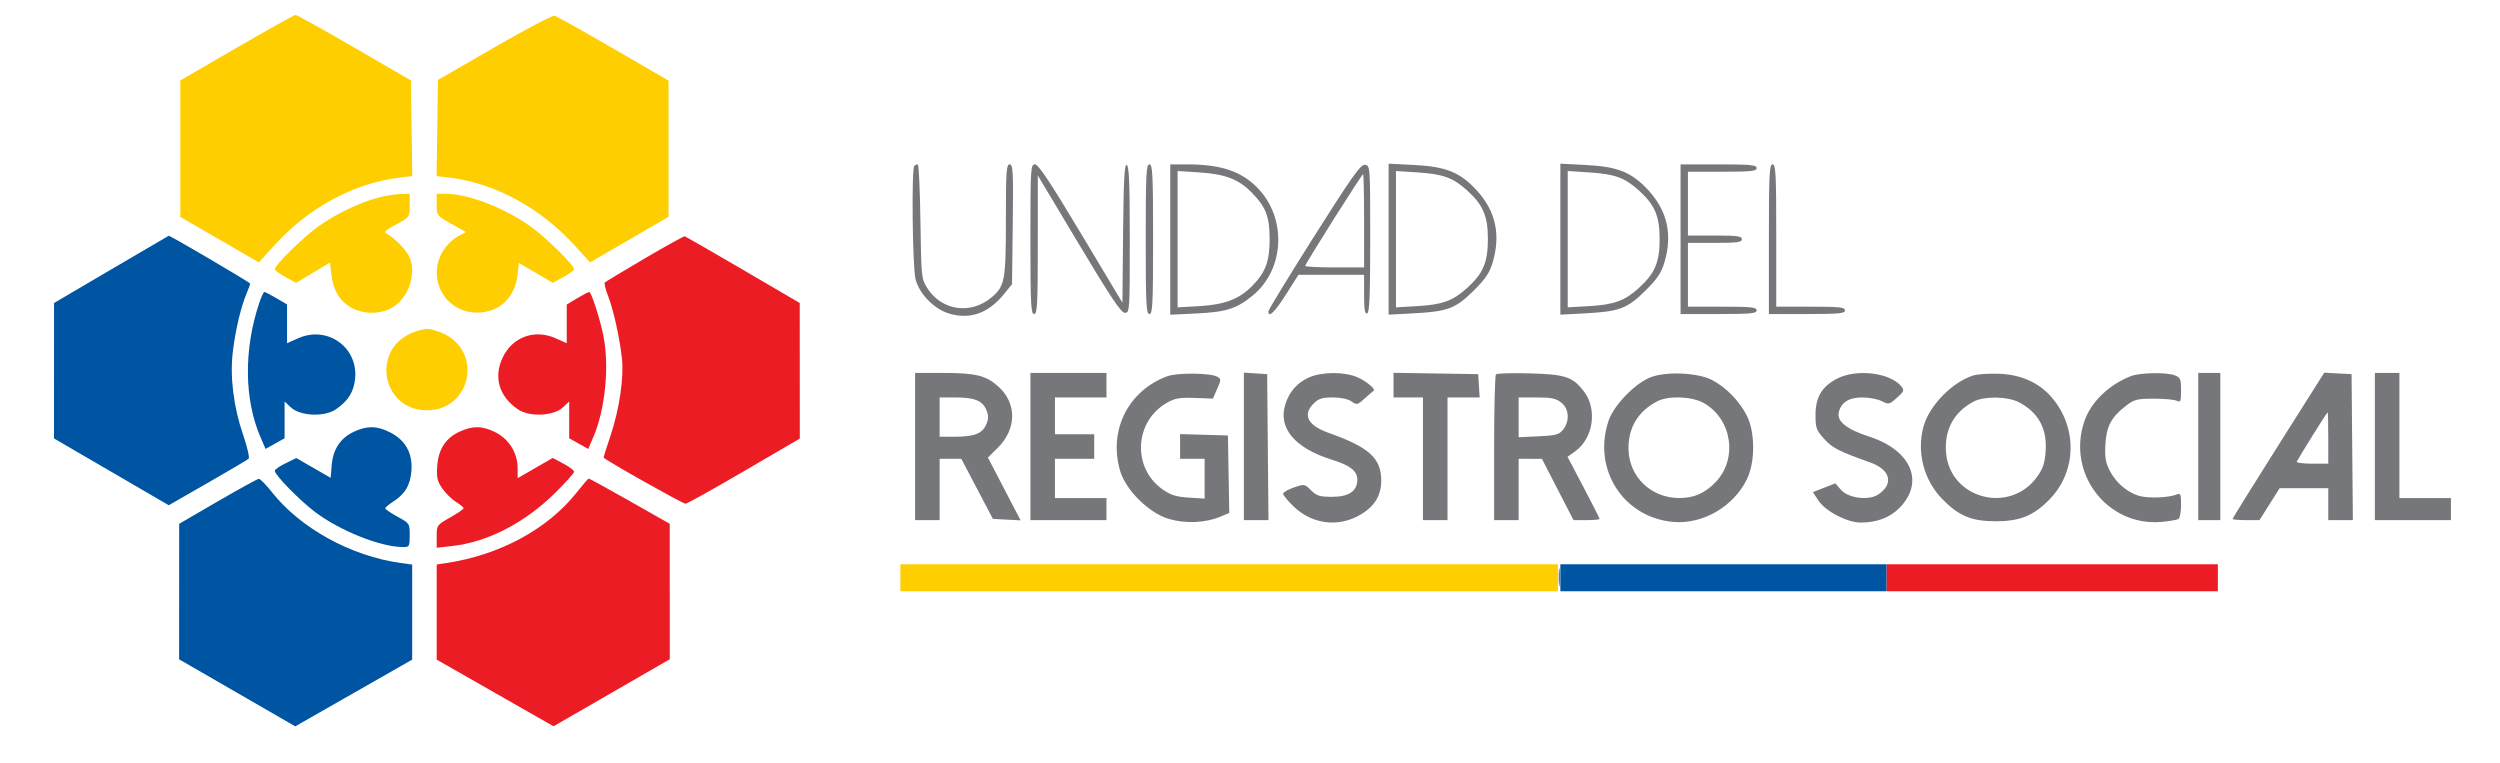 <svg xmlns="http://www.w3.org/2000/svg" width="1019" height="311" viewBox="0 0 1019 311" version="1.1"><path d="M 372.667 67.667 C 371.490 68.843, 371.925 108.816, 373.168 113.751 C 374.718 119.907, 380.902 126.153, 387.189 127.913 C 395.691 130.293, 403.043 127.562, 409.407 119.660 L 412.500 115.819 412.800 91.410 C 413.064 69.902, 412.915 67, 411.550 67 C 410.196 67, 410 69.849, 410 89.532 C 410 114.329, 409.570 116.659, 404.161 121.211 C 395.589 128.424, 383.650 126.607, 377.800 117.200 C 375.601 113.663, 375.485 112.477, 375.169 90.250 C 374.988 77.463, 374.500 67, 374.086 67 C 373.672 67, 373.033 67.300, 372.667 67.667 M 420 97.500 C 420 123.944, 420.199 128, 421.500 128 C 422.798 128, 423 124.193, 423.003 99.750 L 423.007 71.500 439.753 99.500 C 452.763 121.251, 456.946 127.500, 458.500 127.500 C 460.455 127.500, 460.500 126.833, 460.500 97.583 C 460.500 74.742, 460.208 67.569, 459.266 67.255 C 458.310 66.937, 457.971 73.229, 457.766 95.118 L 457.500 123.393 440.617 95.196 C 428.145 74.367, 423.246 67, 421.867 67 C 420.085 67, 420 68.392, 420 97.500 M 467 97.500 C 467 123.944, 467.199 128, 468.500 128 C 469.801 128, 470 123.944, 470 97.500 C 470 71.056, 469.801 67, 468.500 67 C 467.199 67, 467 71.056, 467 97.500 M 477 97.642 L 477 128.283 487.750 127.767 C 499.763 127.190, 504.084 125.811, 510.597 120.474 C 523.776 109.675, 524.590 88.590, 512.303 76.303 C 505.713 69.713, 497.419 67, 483.864 67 L 477 67 477 97.642 M 535.641 96.344 C 525.388 112.540, 517 126.288, 517 126.895 C 517 129.742, 519.523 127.320, 524.182 120 L 529.274 112 542.637 112 L 556 112 556 120.083 C 556 126.106, 556.319 128.060, 557.250 127.750 C 558.213 127.429, 558.500 120.461, 558.500 97.417 C 558.500 67.745, 558.483 67.498, 556.391 67.199 C 554.614 66.945, 551.339 71.545, 535.641 96.344 M 566 97.487 L 566 128.262 576.250 127.714 C 590.110 126.974, 593.293 125.768, 600.656 118.473 C 605.482 113.691, 607.156 111.214, 608.406 107.005 C 611.759 95.714, 609.648 86.059, 601.998 77.688 C 595.167 70.214, 589.505 67.912, 576.289 67.238 L 566 66.713 566 97.487 M 636 97.487 L 636 128.262 646.250 127.714 C 660.110 126.974, 663.293 125.768, 670.656 118.473 C 675.482 113.691, 677.156 111.214, 678.406 107.005 C 681.759 95.714, 679.648 86.059, 671.998 77.688 C 665.167 70.214, 659.505 67.912, 646.289 67.238 L 636 66.713 636 97.487 M 685 97.500 L 685 128 700.500 128 C 713.611 128, 716 127.769, 716 126.500 C 716 125.238, 713.778 125, 702 125 L 688 125 688 112 L 688 99 699 99 C 708.111 99, 710 98.742, 710 97.500 C 710 96.258, 708.111 96, 699 96 L 688 96 688 83 L 688 70 702 70 C 713.778 70, 716 69.762, 716 68.500 C 716 67.231, 713.611 67, 700.500 67 L 685 67 685 97.500 M 721 97.500 L 721 128 736.500 128 C 749.611 128, 752 127.769, 752 126.500 C 752 125.238, 749.778 125, 738 125 L 724 125 724 96 C 724 70.889, 723.799 67, 722.500 67 C 721.199 67, 721 71.056, 721 97.500 M 480 97.491 L 480 125.277 488.796 124.776 C 499 124.194, 504.977 121.957, 510.153 116.781 C 515.785 111.149, 517.500 106.647, 517.500 97.500 C 517.500 88.316, 515.969 84.332, 510.184 78.465 C 504.857 73.062, 499.404 70.961, 488.952 70.284 L 480 69.704 480 97.491 M 569 97.491 L 569 125.277 577.750 124.768 C 587.934 124.176, 592.194 122.626, 597.962 117.415 C 604.521 111.490, 606.465 106.936, 606.465 97.500 C 606.465 88.064, 604.521 83.510, 597.962 77.585 C 592.239 72.414, 588.204 70.948, 577.854 70.278 L 569 69.704 569 97.491 M 639 97.491 L 639 125.277 647.750 124.768 C 657.934 124.176, 662.194 122.626, 667.962 117.415 C 674.521 111.490, 676.465 106.936, 676.465 97.500 C 676.465 88.064, 674.521 83.510, 667.962 77.585 C 662.239 72.414, 658.204 70.948, 647.854 70.278 L 639 69.704 639 97.491 M 543.597 89.367 C 537.219 99.469, 532 108.019, 532 108.367 C 532 108.715, 537.400 109, 544 109 L 556 109 556 90 C 556 79.550, 555.819 71, 555.597 71 C 555.376 71, 549.976 79.265, 543.597 89.367 M 373 182 L 373 212 378 212 L 383 212 383 199.500 L 383 187 387.413 187 L 391.826 187 398.265 199.250 L 404.705 211.500 410.352 211.800 L 415.999 212.100 409.335 199.300 L 402.671 186.500 406.739 182.464 C 414.420 174.844, 414.511 164.405, 406.955 157.578 C 401.927 153.036, 397.756 152.012, 384.250 152.006 L 373 152 373 182 M 420 182 L 420 212 435.500 212 L 451 212 451 207.500 L 451 203 440.500 203 L 430 203 430 195 L 430 187 438 187 L 446 187 446 182 L 446 177 438 177 L 430 177 430 169.500 L 430 162 440.500 162 L 451 162 451 157 L 451 152 435.500 152 L 420 152 420 182 M 475.698 153.384 C 459.739 159.328, 451.710 175.560, 456.594 192.005 C 458.936 199.892, 468.415 209.193, 476.508 211.545 C 483.184 213.486, 491.342 213.137, 497.277 210.658 L 501.051 209.081 500.776 193.290 L 500.500 177.500 490.750 177.214 L 481 176.928 481 181.964 L 481 187 486 187 L 491 187 491 195.116 L 491 203.233 484.521 202.820 C 479.365 202.492, 477.184 201.804, 473.847 199.454 C 461.424 190.703, 462.330 171.861, 475.542 164.231 C 478.855 162.317, 480.711 161.987, 486.935 162.205 L 494.371 162.465 496.125 158.489 C 497.759 154.786, 497.765 154.448, 496.209 153.577 C 493.326 151.964, 479.852 151.837, 475.698 153.384 M 507 181.945 L 507 212 512.015 212 L 517.030 212 516.765 182.250 L 516.500 152.500 511.750 152.195 L 507 151.890 507 181.945 M 533.421 153.896 C 528.763 156.012, 525.628 159.567, 523.958 164.628 C 520.745 174.362, 527.704 182.689, 543.003 187.417 C 550.277 189.666, 553.250 191.995, 553.250 195.446 C 553.250 200.155, 549.841 202.500, 542.995 202.500 C 537.894 202.500, 536.668 202.122, 534.398 199.853 C 531.799 197.253, 531.674 197.233, 527.376 198.697 C 524.969 199.517, 523 200.673, 523 201.265 C 523 201.858, 524.928 204.191, 527.285 206.449 C 535.609 214.425, 547.503 215.176, 556.751 208.310 C 560.937 205.202, 563 201.139, 563 196 C 563 186.762, 558.154 182.335, 541.616 176.466 C 532.999 173.407, 530.796 169.113, 535.455 164.455 C 537.446 162.463, 538.914 162, 543.232 162 C 546.509 162, 549.439 162.619, 550.856 163.612 C 553.043 165.143, 553.315 165.081, 556.324 162.362 C 558.065 160.788, 559.669 159.398, 559.888 159.274 C 560.889 158.705, 557.115 155.508, 553.500 153.863 C 548.194 151.450, 538.774 151.465, 533.421 153.896 M 568 156.976 L 568 162 574 162 L 580 162 580 187 L 580 212 585 212 L 590 212 590 187 L 590 162 596.555 162 L 603.110 162 602.805 157.250 L 602.500 152.500 585.250 152.226 L 568 151.953 568 156.976 M 609.750 152.577 C 609.337 152.993, 609 166.533, 609 182.667 L 609 212 614 212 L 619 212 619 199.500 L 619 187 623.750 187.016 L 628.500 187.033 634.929 199.516 L 641.358 212 646.679 212 C 649.605 212, 652 211.784, 652 211.519 C 652 211.255, 649.058 205.447, 645.462 198.614 L 638.924 186.190 641.985 184.011 C 649.425 178.713, 651.188 166.868, 645.622 159.571 C 641.048 153.574, 638.122 152.597, 623.500 152.187 C 616.350 151.986, 610.163 152.162, 609.750 152.577 M 673.005 153.685 C 666.711 155.988, 657.836 165.075, 655.676 171.428 C 648.978 191.125, 661.548 210.879, 681.958 212.730 C 694.014 213.823, 706.641 206.494, 712.075 195.251 C 715.430 188.311, 715.430 176.390, 712.077 169.577 C 709.128 163.585, 703.546 157.838, 697.791 154.869 C 692.080 151.922, 679.468 151.320, 673.005 153.685 M 748.970 154.250 C 742.654 157.441, 740 161.848, 740 169.145 C 740 174.431, 740.339 175.369, 743.518 178.888 C 746.862 182.589, 749.444 183.910, 762.292 188.489 C 770.600 191.451, 772.048 197.301, 765.529 201.573 C 761.619 204.135, 753.318 203.070, 750.355 199.627 L 748.093 196.997 743.510 198.797 L 738.928 200.597 741.215 204.049 C 744.122 208.436, 752.908 213.002, 758.429 212.994 C 765 212.985, 770.201 211.035, 774.131 207.104 C 784.618 196.617, 779.107 183.500, 761.886 177.963 C 752.811 175.045, 748.619 171.715, 749.472 168.101 C 750.445 163.974, 753.580 162, 759.160 162 C 761.877 162, 765.414 162.680, 767.021 163.511 C 769.817 164.957, 770.084 164.897, 773.188 162.124 C 776.118 159.506, 776.290 159.054, 774.966 157.454 C 770.386 151.921, 756.876 150.256, 748.970 154.250 M 804.365 153.030 C 795.773 155.681, 786.413 165.253, 784.033 173.823 C 781.139 184.242, 784.140 195.764, 791.766 203.514 C 798.491 210.347, 803.644 212.470, 813.500 212.470 C 823.333 212.470, 828.958 210.177, 835.409 203.541 C 846.567 192.059, 846.849 174.010, 836.063 161.724 C 830.984 155.940, 823.686 152.688, 815.038 152.354 C 810.892 152.194, 806.089 152.498, 804.365 153.030 M 868.500 153.328 C 859.483 156.864, 852.243 163.905, 849.575 171.734 C 842.320 193.026, 859.015 214.727, 881.110 212.724 C 884.275 212.437, 887.345 211.905, 887.932 211.542 C 888.519 211.179, 889 208.610, 889 205.834 C 889 201.412, 888.783 200.877, 887.250 201.524 C 883.891 202.939, 875.196 203.220, 871.587 202.029 C 866.685 200.411, 862.343 196.594, 859.853 191.711 C 858.226 188.523, 857.871 186.283, 858.166 181.064 C 858.584 173.662, 860.609 169.927, 866.739 165.248 C 869.935 162.809, 871.192 162.500, 877.920 162.500 C 882.089 162.500, 886.288 162.886, 887.250 163.357 C 888.801 164.116, 889 163.629, 889 159.082 C 889 154.494, 888.728 153.847, 886.435 152.975 C 882.979 151.661, 872.211 151.873, 868.500 153.328 M 896 182 L 896 212 900.500 212 L 905 212 905 182 L 905 152 900.500 152 L 896 152 896 182 M 928.681 181.466 C 918.407 197.721, 910 211.241, 910 211.510 C 910 211.780, 912.468 212, 915.485 212 L 920.969 212 925.074 205.500 L 929.179 199 939.090 199 L 949 199 949 205.500 L 949 212 954.015 212 L 959.030 212 958.765 182.250 L 958.500 152.500 952.931 152.206 L 947.363 151.911 928.681 181.466 M 968 182 L 968 212 983.500 212 L 999 212 999 207.500 L 999 203 988.500 203 L 978 203 978 177.500 L 978 152 973 152 L 968 152 968 182 M 383 170 L 383 178 389.453 178 C 397.239 178, 400.475 176.683, 402.054 172.870 C 402.972 170.653, 402.972 169.347, 402.054 167.130 C 400.475 163.317, 397.239 162, 389.453 162 L 383 162 383 170 M 619 170.106 L 619 178.212 627.098 177.844 C 634.148 177.524, 635.442 177.172, 637.098 175.127 C 639.918 171.645, 639.584 166.605, 636.365 164.073 C 634.241 162.402, 632.302 162, 626.365 162 L 619 162 619 170.106 M 675.500 163.567 C 667.629 167.646, 663.584 174.413, 663.779 183.175 C 664.029 194.404, 673.014 203, 684.500 203 C 690.456 203, 694.847 201.088, 699.213 196.592 C 708.416 187.117, 706.019 170.823, 694.458 164.275 C 689.640 161.546, 680.089 161.189, 675.500 163.567 M 804.500 163.659 C 796.381 167.931, 792.438 175.213, 793.209 184.509 C 794.778 203.425, 819.427 209.808, 830.454 194.153 C 832.784 190.844, 833.493 188.624, 833.810 183.636 C 834.390 174.537, 830.722 167.971, 822.790 163.903 C 818.189 161.543, 808.759 161.417, 804.500 163.659 M 942.500 177.702 C 939.200 183.003, 936.350 187.713, 936.167 188.170 C 935.983 188.626, 938.796 189, 942.417 189 L 949 189 949 178.500 C 949 172.725, 948.888 168.015, 948.750 168.032 C 948.612 168.050, 945.800 172.401, 942.500 177.702 M 635.310 235.500 C 635.315 238.800, 635.502 240.029, 635.725 238.232 C 635.947 236.435, 635.943 233.735, 635.715 232.232 C 635.486 230.729, 635.304 232.200, 635.310 235.500" stroke="none" fill="#76777b" fill-rule="evenodd"/><path d="M 45.265 109.846 L 22.030 123.500 22.015 151.100 L 22 178.701 45.393 192.321 L 68.785 205.942 84.643 196.843 C 93.364 191.839, 100.876 187.404, 101.335 186.988 C 101.794 186.571, 100.804 182.241, 99.135 177.365 C 95.137 165.685, 93.638 153.393, 94.942 142.993 C 96.049 134.161, 98.179 125.208, 100.489 119.681 C 101.320 117.692, 102 115.863, 102 115.618 C 102 115.160, 69.255 95.923, 68.770 96.096 C 68.621 96.149, 58.044 102.336, 45.265 109.846 M 105.576 123.771 C 99.340 142.545, 99.546 162.777, 106.129 178.078 L 108.243 182.992 112.121 180.812 L 116 178.632 116 171.142 L 116 163.651 118.532 166.030 C 122.356 169.623, 132.216 170.056, 136.908 166.838 C 141.953 163.377, 144.223 159.734, 144.750 154.251 C 145.971 141.543, 133.421 132.624, 121.647 137.832 L 117 139.888 117 131.986 L 117 124.084 112.662 121.542 C 110.276 120.144, 108.062 119, 107.743 119 C 107.423 119, 106.448 121.147, 105.576 123.771 M 144.401 175.905 C 138.856 178.424, 135.744 183.038, 135.205 189.542 L 134.772 194.767 127.780 190.736 L 120.788 186.705 116.394 188.839 C 113.977 190.013, 112 191.394, 112 191.906 C 112 193.586, 122.013 203.839, 128.323 208.621 C 138.483 216.321, 155.028 222.936, 164.250 222.985 C 166.873 222.999, 167 222.777, 167 218.159 C 167 213.379, 166.937 213.283, 162 210.597 C 159.250 209.100, 157.017 207.566, 157.039 207.188 C 157.060 206.809, 158.485 205.600, 160.205 204.500 C 165.106 201.366, 167.287 197.673, 167.706 191.791 C 168.211 184.721, 165.229 179.377, 159.034 176.250 C 153.642 173.528, 149.833 173.439, 144.401 175.905 M 88.765 204.359 L 73.031 213.500 73.015 241.119 L 73 268.737 96.670 282.399 L 120.341 296.060 144.170 282.465 L 168 268.870 168 249.496 L 168 230.123 163.250 229.466 C 143.106 226.681, 122.450 215.312, 110.855 200.628 C 108.460 197.594, 106.050 195.136, 105.500 195.165 C 104.950 195.195, 97.419 199.332, 88.765 204.359 M 636 235.500 L 636 241 702.500 241 L 769 241 769 235.500 L 769 230 702.500 230 L 636 230 636 235.500" stroke="none" fill="#0055a3" fill-rule="evenodd"/><path d="M 262.824 105.318 C 254.203 110.378, 246.874 114.793, 246.538 115.129 C 246.202 115.465, 246.790 117.936, 247.845 120.620 C 250.023 126.164, 252.602 137.789, 253.508 146.157 C 254.345 153.882, 252.459 166.724, 248.934 177.307 C 247.320 182.151, 246 186.280, 246 186.482 C 246 187.129, 278.276 205.334, 279.411 205.327 C 280.010 205.324, 290.738 199.347, 303.250 192.044 L 326 178.766 325.986 151.133 L 325.972 123.500 302.875 110 C 290.172 102.575, 279.491 96.414, 279.139 96.309 C 278.788 96.204, 271.446 100.258, 262.824 105.318 M 235.250 121.566 L 231 124.113 231 132 L 231 139.888 226.353 137.832 C 217.888 134.087, 208.954 137.332, 204.949 145.606 C 201.058 153.644, 203.336 161.518, 211.092 166.838 C 215.784 170.056, 225.644 169.623, 229.468 166.030 L 232 163.651 232 171.142 L 232 178.632 235.879 180.812 L 239.757 182.992 241.871 178.078 C 246.709 166.833, 248.440 149.222, 245.929 136.799 C 244.518 129.821, 241.014 118.997, 240.168 119.009 C 239.801 119.015, 237.588 120.165, 235.250 121.566 M 187.401 175.905 C 181.684 178.502, 178.692 183.070, 178.212 189.935 C 177.890 194.543, 178.231 196.102, 180.199 199 C 181.506 200.925, 184.003 203.400, 185.749 204.500 C 187.495 205.600, 188.940 206.795, 188.961 207.155 C 188.983 207.515, 186.525 209.206, 183.500 210.913 C 178.075 213.975, 178 214.080, 178 218.638 L 178 223.258 184.250 222.563 C 198.718 220.955, 213.810 213.192, 226.195 200.989 C 230.488 196.759, 234 192.843, 234 192.288 C 234 191.732, 232.041 190.239, 229.646 188.968 L 225.292 186.659 218.146 190.779 L 211 194.899 210.984 190.699 C 210.960 184.634, 207.465 178.991, 202.034 176.250 C 196.642 173.528, 192.833 173.439, 187.401 175.905 M 235.145 200.628 C 223.277 215.657, 203.693 226.259, 181.750 229.531 L 178 230.091 178 249.480 L 178 268.870 201.805 282.451 L 225.609 296.031 249.305 282.371 L 273 268.710 272.995 241.105 L 272.989 213.500 256.696 204.250 C 247.735 199.162, 240.200 195.025, 239.952 195.056 C 239.703 195.087, 237.540 197.594, 235.145 200.628 M 769 235.500 L 769 241 836.500 241 L 904 241 904 235.500 L 904 230 836.500 230 L 769 230 769 235.500" stroke="none" fill="#ec1c24" fill-rule="evenodd"/><path d="M 96.500 19.444 L 73.500 32.789 73.500 60.601 L 73.500 88.414 89.500 97.679 L 105.500 106.944 112.350 99.452 C 125.921 84.607, 144.187 74.745, 162.306 72.481 L 168.041 71.764 167.771 52.276 L 167.500 32.787 144.500 19.443 C 131.850 12.104, 121.050 6.100, 120.500 6.100 C 119.950 6.100, 109.150 12.105, 96.500 19.444 M 201.500 19.322 L 178.500 32.584 178.229 52.174 L 177.959 71.764 183.694 72.481 C 201.947 74.762, 220.421 84.837, 234.231 100.044 L 240.500 106.948 256.500 97.660 L 272.500 88.372 272.500 60.618 L 272.500 32.863 250 19.805 C 237.625 12.622, 226.825 6.592, 226 6.403 C 225.175 6.215, 214.150 12.028, 201.500 19.322 M 154 80.600 C 146.316 82.651, 136.795 87.255, 129.607 92.397 C 123.544 96.734, 112 108.077, 112 109.697 C 112 110.161, 113.957 111.611, 116.348 112.917 L 120.697 115.293 127.598 111.152 L 134.500 107.011 135.044 111.756 C 135.775 118.123, 138.184 122.332, 142.691 125.118 C 147.679 128.201, 155.219 128.264, 160.073 125.264 C 166.877 121.059, 170.046 110.816, 166.589 104.200 C 165.088 101.326, 160.641 96.870, 157.754 95.346 C 156.295 94.576, 156.908 93.940, 161.501 91.463 C 166.969 88.513, 166.993 88.479, 166.997 83.750 L 167 79 163.250 79.066 C 161.188 79.102, 157.025 79.792, 154 80.600 M 178 83.442 C 178 87.825, 178.079 87.929, 183.954 91.240 L 189.908 94.595 186.381 96.494 C 184.441 97.539, 181.761 100.257, 180.427 102.535 C 173.851 113.755, 181.567 127.435, 194.465 127.424 C 203.507 127.417, 209.957 121.333, 210.992 111.836 L 211.500 107.171 218.410 111.227 L 225.320 115.284 229.660 112.913 C 232.047 111.609, 234 110.161, 234 109.697 C 234 108.077, 222.456 96.734, 216.393 92.397 C 205.686 84.738, 190.865 79, 181.790 79 L 178 79 178 83.442 M 167.421 135.896 C 151.052 143.331, 156.069 167.231, 174 167.231 C 191.991 167.231, 197.003 143.356, 180.579 135.896 C 178.335 134.878, 175.375 134.044, 174 134.044 C 172.625 134.044, 169.665 134.878, 167.421 135.896 M 367 235.500 L 367 241 501 241 L 635 241 635 235.500 L 635 230 501 230 L 367 230 367 235.500" stroke="none" fill="#ffce01" fill-rule="evenodd"/></svg>